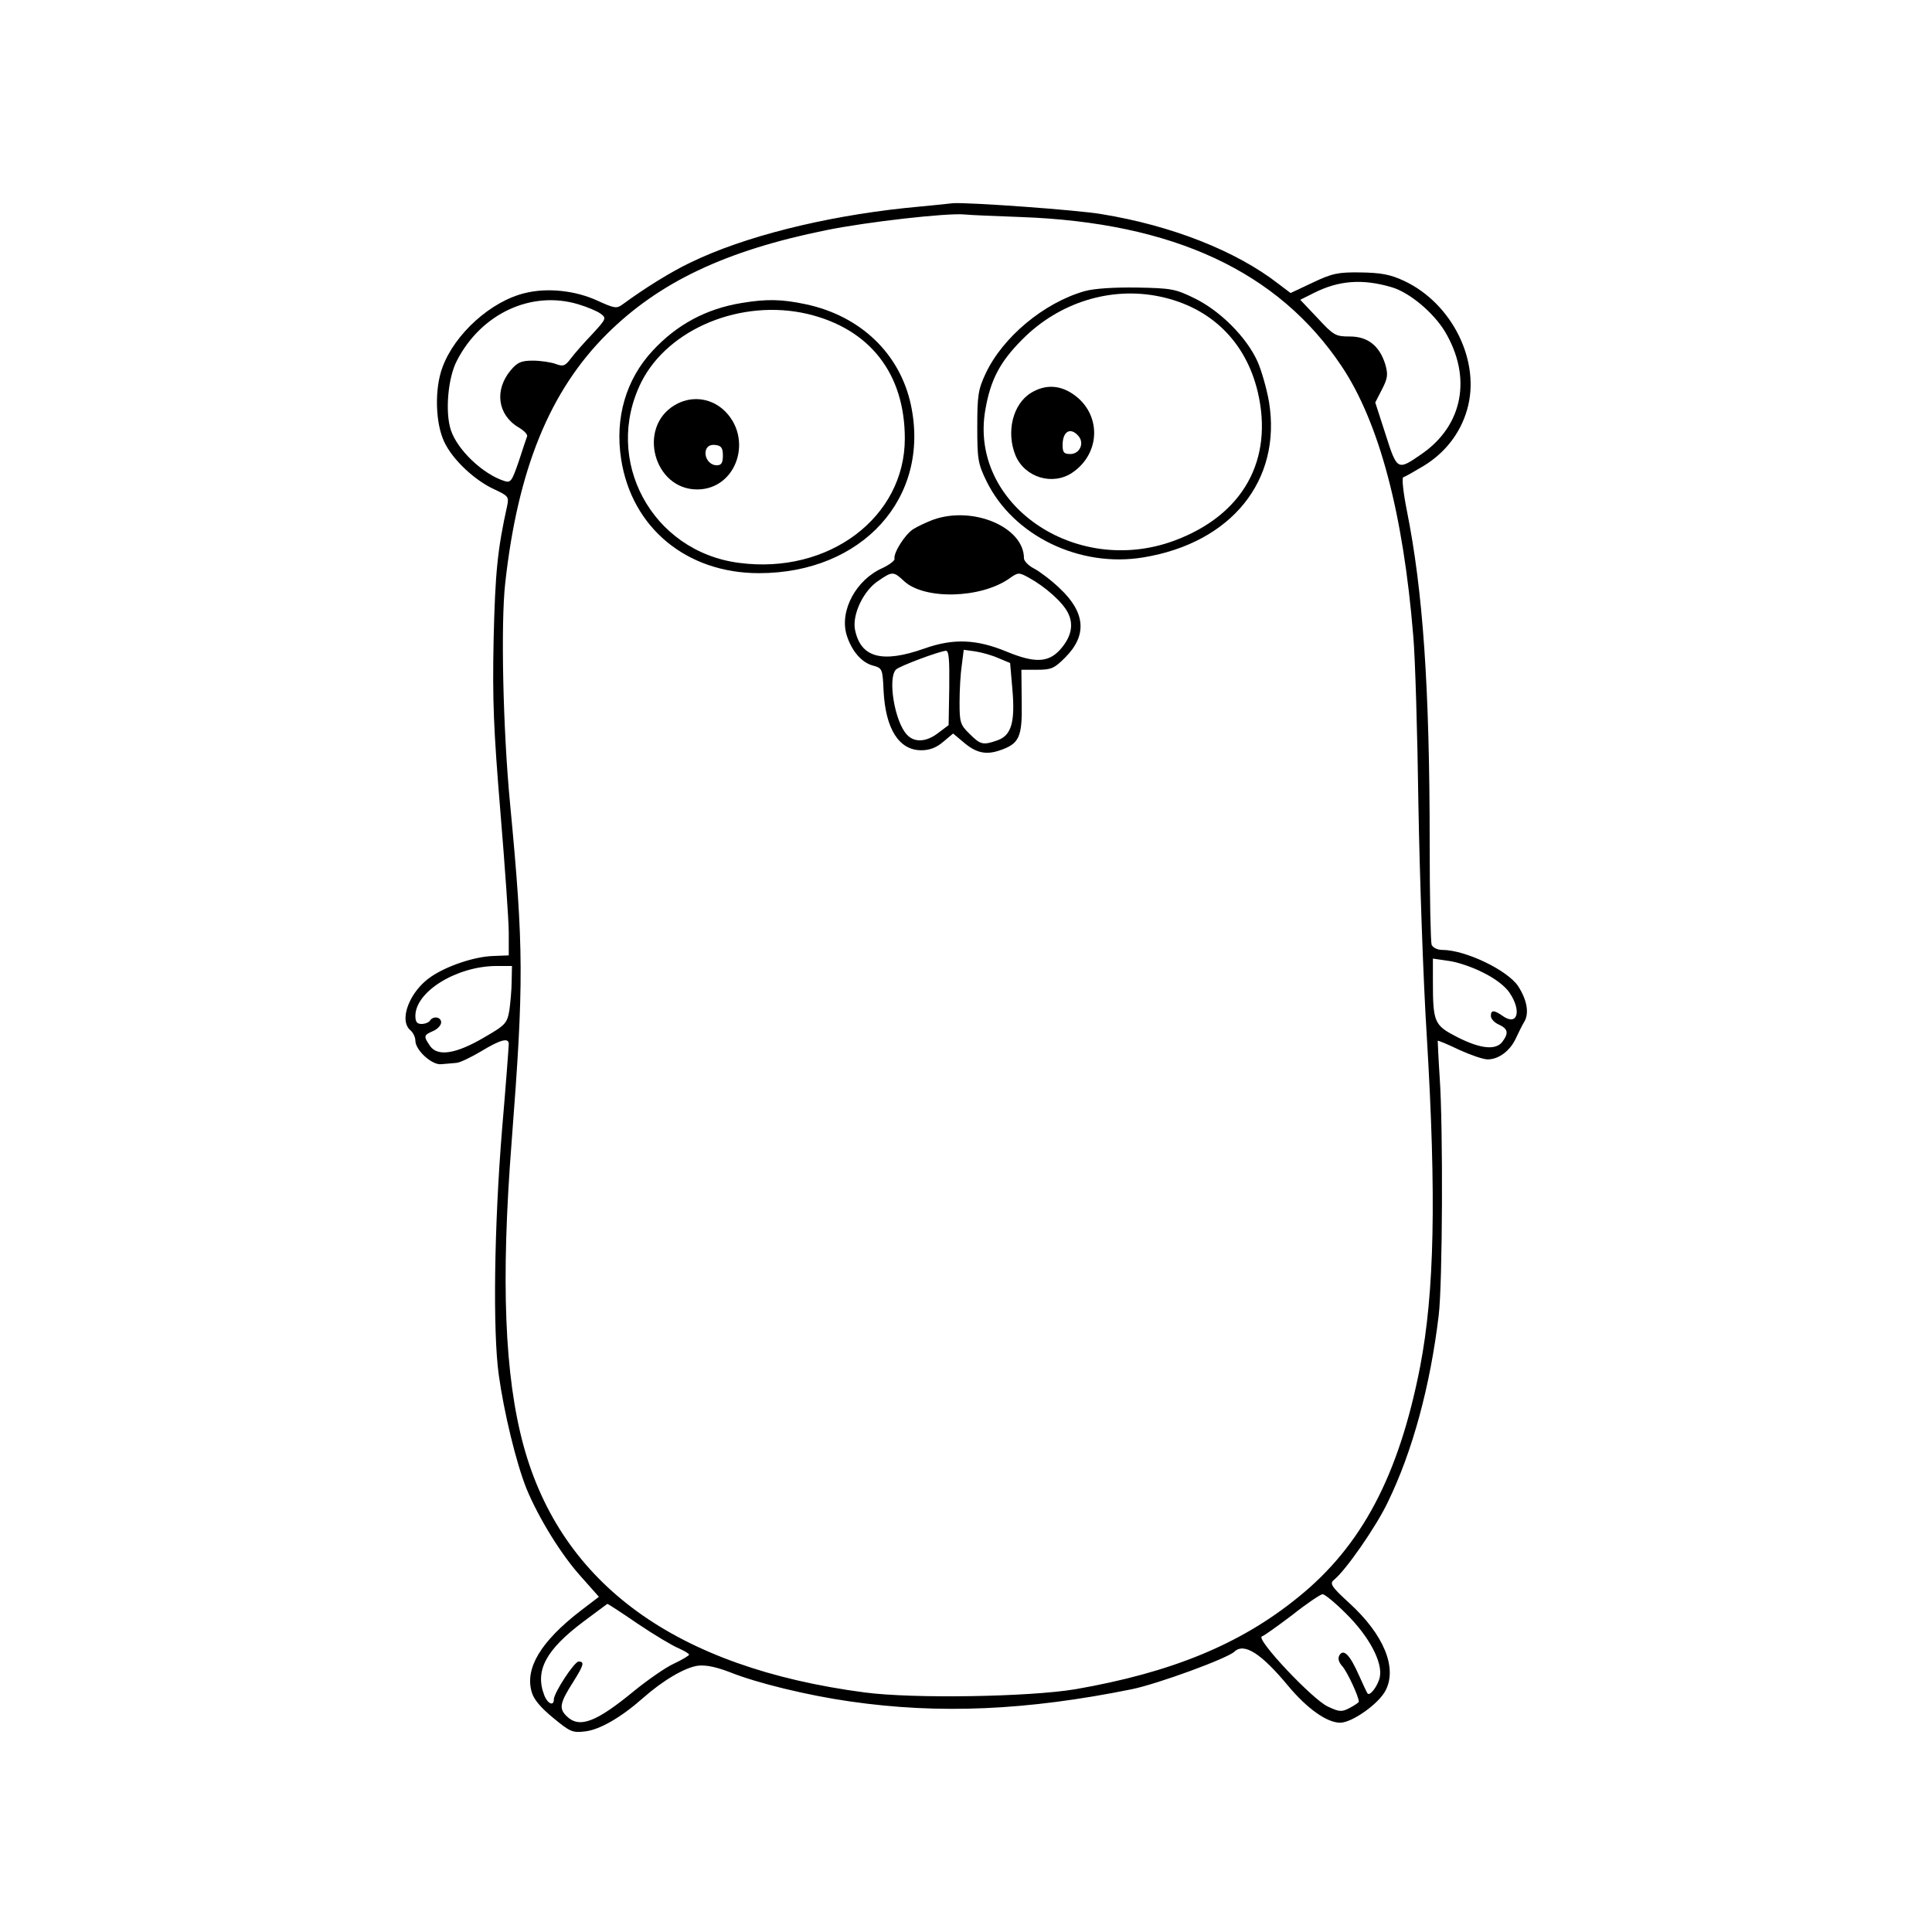 <?xml version="1.0" standalone="no"?>
<!DOCTYPE svg PUBLIC "-//W3C//DTD SVG 20010904//EN"
 "http://www.w3.org/TR/2001/REC-SVG-20010904/DTD/svg10.dtd">
<svg version="1.0" xmlns="http://www.w3.org/2000/svg"
 width="600pt" height="600pt" viewBox="0 0 600 600"
 preserveAspectRatio="xMidYMid meet">

<g transform="translate(0,600) scale(0.1,-0.1)"
fill="#000000" stroke="none">
<path d="M2811 5354 c-254 -27 -501 -89 -666 -169 -61 -29 -143 -80 -211 -130
-19 -14 -25 -13 -78 11 -69 32 -156 41 -225 24 -106 -25 -219 -127 -257 -231
-25 -67 -22 -174 6 -232 26 -55 95 -120 158 -148 40 -19 43 -22 37 -50 -30
-136 -37 -206 -42 -414 -4 -192 0 -280 21 -536 14 -169 26 -338 26 -376 l0
-70 -50 -2 c-56 -2 -141 -30 -191 -64 -67 -45 -102 -136 -64 -167 8 -7 15 -21
15 -32 0 -29 51 -76 80 -73 14 1 34 3 46 4 11 0 46 17 78 36 61 37 86 43 86
23 0 -7 -9 -128 -21 -268 -24 -295 -29 -623 -10 -760 16 -116 54 -273 86 -353
38 -92 109 -207 170 -274 l55 -62 -59 -45 c-121 -94 -171 -176 -150 -250 6
-23 28 -49 67 -81 52 -43 60 -47 99 -42 45 5 111 43 178 102 63 56 131 96 172
102 26 3 58 -4 102 -21 83 -33 238 -71 371 -90 277 -40 549 -28 875 38 79 16
298 96 319 117 30 28 83 -6 166 -106 59 -71 121 -115 162 -115 37 0 120 59
141 100 37 71 -6 174 -112 271 -56 51 -62 61 -49 72 36 28 132 166 168 242 77
158 132 362 158 580 12 96 14 586 3 740 -4 61 -6 111 -6 113 1 1 31 -11 66
-28 35 -16 75 -30 89 -30 34 0 69 26 87 64 8 17 20 42 28 55 14 26 7 66 -20
108 -33 50 -164 113 -236 113 -15 0 -29 7 -33 16 -3 9 -6 149 -6 312 0 492
-21 787 -71 1037 -11 55 -16 101 -11 103 5 1 33 17 63 35 66 40 114 101 135
174 44 150 -46 331 -196 401 -43 20 -72 25 -135 26 -70 1 -88 -3 -149 -32
l-68 -32 -37 28 c-132 103 -334 182 -550 217 -75 13 -412 37 -461 34 -8 -1
-75 -8 -149 -15z m359 -28 c474 -17 800 -169 997 -464 116 -174 191 -456 222
-837 6 -66 13 -302 16 -525 4 -223 15 -546 26 -718 30 -500 24 -795 -21 -1028
-66 -337 -181 -555 -378 -714 -179 -146 -393 -234 -692 -286 -144 -24 -504
-30 -655 -10 -585 77 -941 335 -1059 766 -59 217 -71 510 -37 945 38 493 38
598 -5 1050 -22 229 -29 559 -15 684 39 353 138 597 316 774 162 161 369 259
680 322 127 26 376 54 430 49 17 -2 95 -5 175 -8z m1152 -218 c55 -16 129 -78
165 -137 85 -142 57 -292 -72 -381 -75 -52 -76 -52 -112 61 l-32 99 21 41 c18
35 19 46 10 78 -18 57 -54 86 -110 86 -44 0 -50 3 -100 57 l-54 57 42 21 c77
39 151 45 242 18z m-2526 -53 c27 -8 58 -21 69 -29 19 -14 18 -16 -25 -63 -25
-26 -55 -60 -67 -76 -18 -24 -24 -26 -48 -17 -14 5 -46 10 -70 10 -36 0 -48
-5 -69 -30 -51 -61 -41 -138 24 -177 17 -10 29 -22 27 -28 -2 -5 -14 -41 -26
-78 -21 -61 -25 -67 -44 -61 -67 21 -147 97 -167 159 -18 55 -9 162 19 215 75
146 231 219 377 175z m2809 -2075 c37 -18 69 -42 83 -63 38 -56 25 -104 -20
-73 -28 20 -38 20 -38 1 0 -9 11 -21 25 -27 28 -13 31 -26 11 -53 -20 -27 -67
-23 -140 14 -72 37 -76 45 -76 175 l0 69 48 -7 c26 -3 74 -19 107 -36z m-3016
-27 c0 -27 -4 -67 -7 -90 -7 -40 -11 -46 -77 -84 -88 -52 -145 -61 -169 -28
-21 31 -21 34 9 47 14 6 25 18 25 27 0 17 -25 21 -35 5 -3 -5 -15 -10 -26 -10
-14 0 -19 7 -19 25 0 75 126 153 248 155 l52 0 -1 -47z m2591 -1964 c72 -71
115 -152 105 -198 -6 -27 -31 -60 -38 -50 -2 2 -14 28 -27 57 -28 63 -47 82
-60 62 -6 -10 -3 -22 9 -35 15 -17 51 -94 51 -110 0 -2 -13 -11 -28 -19 -25
-13 -32 -13 -68 4 -47 21 -226 211 -205 218 7 2 50 33 95 67 44 35 86 63 93
64 6 1 39 -26 73 -60z m-2199 -32 c52 -35 109 -69 127 -76 17 -8 32 -16 32
-20 -1 -3 -22 -16 -48 -28 -26 -12 -80 -50 -121 -83 -120 -99 -172 -119 -212
-79 -24 24 -20 41 22 107 32 51 35 62 16 62 -13 0 -77 -97 -77 -118 0 -22 -20
-13 -30 14 -29 76 5 140 122 228 40 30 74 55 74 55 1 1 44 -27 95 -62z"/>
<path d="M3369 5096 c-127 -36 -255 -143 -308 -256 -23 -49 -26 -68 -26 -165
0 -101 2 -115 29 -170 83 -169 289 -269 487 -236 273 45 430 239 390 483 -7
40 -23 97 -36 126 -34 75 -115 156 -194 195 -61 30 -73 32 -181 34 -71 1 -132
-3 -161 -11z m233 -17 c158 -33 267 -140 304 -296 50 -212 -46 -383 -259 -462
-308 -114 -638 114 -587 406 16 93 45 149 115 219 114 115 275 165 427 133z"/>
<path d="M3202 4780 c-57 -35 -78 -122 -48 -195 29 -68 115 -94 176 -53 90 61
91 185 1 245 -42 28 -86 29 -129 3z m148 -135 c18 -22 3 -55 -26 -55 -20 0
-24 5 -24 28 0 43 25 57 50 27z"/>
<path d="M2303 5059 c-110 -18 -201 -67 -276 -148 -83 -89 -118 -209 -98 -337
33 -213 203 -354 428 -354 321 0 533 234 472 522 -34 160 -157 277 -326 313
-75 16 -122 17 -200 4z m205 -34 c193 -46 302 -185 302 -387 0 -245 -237 -423
-515 -386 -271 35 -424 320 -303 562 84 166 311 259 516 211z"/>
<path d="M2094 4741 c-115 -70 -63 -261 71 -261 125 0 177 163 80 249 -43 37
-102 42 -151 12z m151 -156 c0 -23 -5 -30 -19 -30 -24 0 -41 27 -33 49 4 11
15 16 29 14 18 -2 23 -9 23 -33z"/>
<path d="M2898 4386 c-21 -8 -49 -21 -63 -30 -25 -17 -61 -73 -57 -92 1 -5
-16 -18 -37 -28 -82 -36 -134 -132 -112 -207 15 -50 47 -87 82 -96 29 -8 30
-10 33 -78 6 -119 48 -185 117 -185 26 0 47 8 68 26 l31 26 31 -26 c39 -34 70
-41 112 -27 63 21 72 41 70 152 l-1 99 49 0 c44 0 53 4 87 38 69 69 63 140
-17 215 -26 25 -62 52 -79 61 -18 9 -32 24 -32 32 0 97 -158 164 -282 120z
m-90 -191 c63 -58 237 -54 326 8 28 20 30 20 61 3 51 -28 104 -75 121 -108 20
-38 11 -78 -26 -118 -36 -38 -78 -39 -163 -4 -94 39 -166 42 -256 10 -133 -47
-199 -28 -216 60 -8 47 27 121 74 151 42 29 46 29 79 -2z m140 -331 l-2 -116
-32 -24 c-37 -29 -75 -31 -98 -5 -38 41 -60 177 -33 202 12 11 130 55 154 58
10 1 12 -27 11 -115z m153 92 l36 -15 7 -81 c9 -102 -3 -144 -46 -159 -45 -16
-53 -14 -87 20 -29 28 -31 36 -31 98 0 38 3 90 7 116 l6 47 36 -5 c20 -3 52
-12 72 -21z"/>
</g>
</svg>
